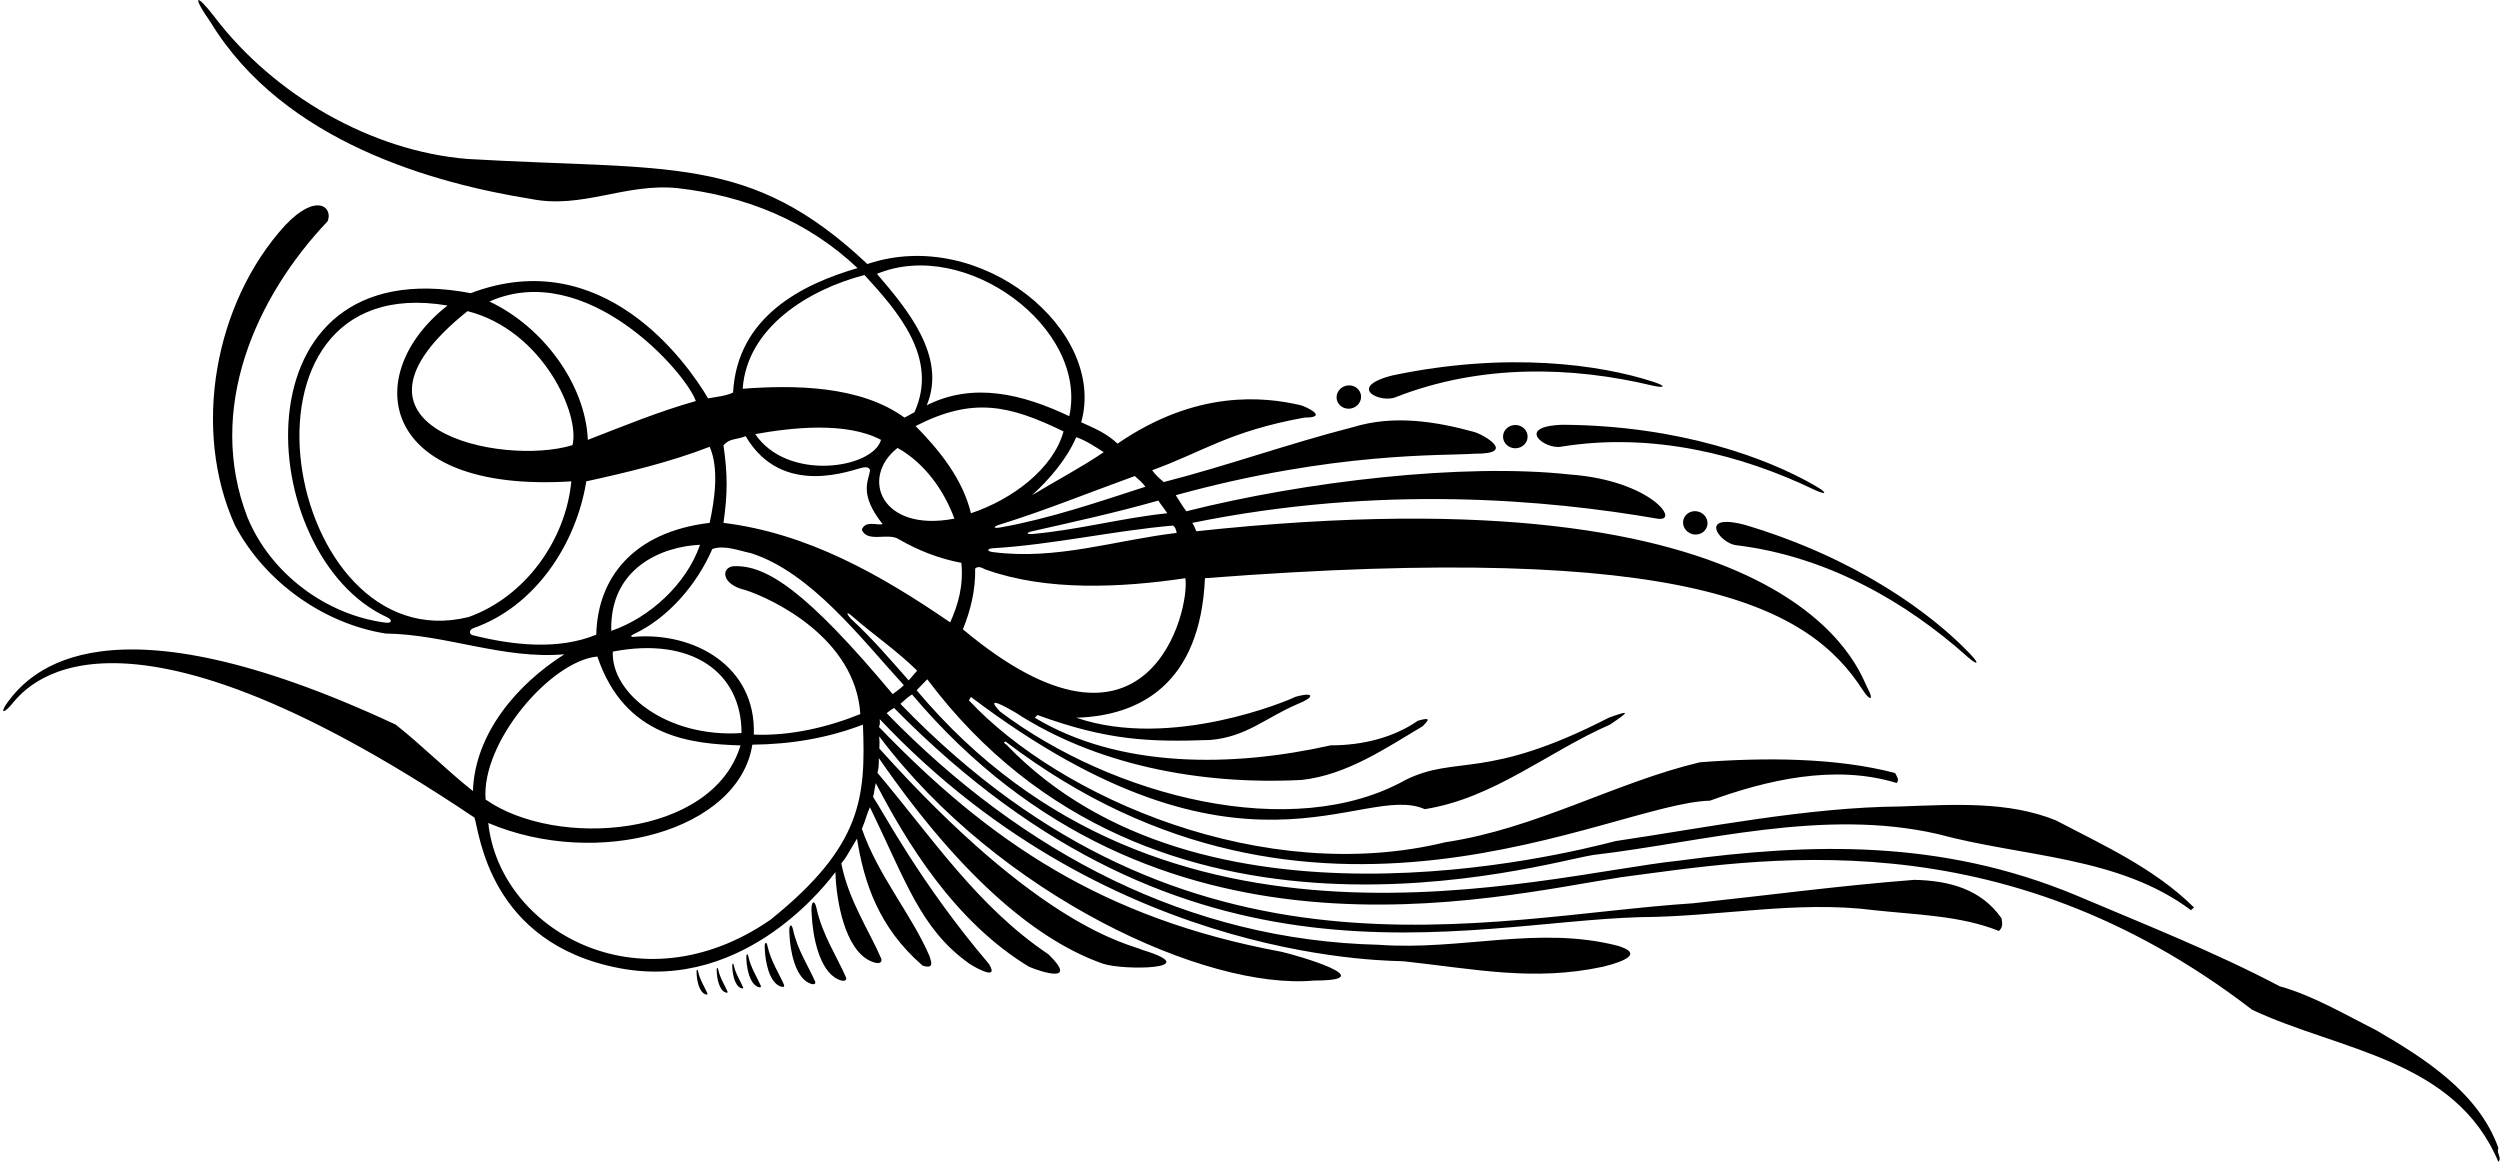 <?xml version="1.0" encoding="UTF-8"?>
<svg xmlns="http://www.w3.org/2000/svg" xmlns:xlink="http://www.w3.org/1999/xlink" width="526pt" height="245pt" viewBox="0 0 526 245" version="1.1">
<g id="surface1">
<path style=" stroke:none;fill-rule:nonzero;fill:rgb(0%,0%,0%);fill-opacity:1;" d="M 525.664 241.555 C 521.543 229.91 510.062 222.637 500.035 216.812 C 493.324 213.418 486.613 209.457 479.66 207.516 C 465.676 200.16 451.039 194.418 436.57 188.273 C 408.293 176.574 381.145 177.34 353.414 181.059 C 323.691 184.18 245.012 207.328 192.859 145.227 C 193.508 144.578 194.449 143.562 195.098 142.918 C 242.746 206.492 324.43 181.574 335.262 179.879 C 358.145 177.211 383.613 169.922 407.785 175.5 C 425.652 180.352 445.785 180.109 460.984 191.508 C 461.227 191.266 461.391 191.105 461.633 190.941 C 453.305 182.695 442.551 177.844 432.527 172.59 C 422.5 168.547 411.344 169.273 399.863 169.68 C 380.379 169.84 359.031 174.125 339.953 176.957 C 328.957 179.785 252.711 199.117 211.887 156.824 C 211.805 156.582 210.754 156.258 211.562 156.016 C 276.223 205.266 338.98 168.949 359.762 168.465 C 371.566 164.18 385.957 160.703 399.055 164.746 C 399.699 164.098 399.055 163.293 398.73 162.645 C 386.441 159.41 371.402 159.328 357.66 160.383 C 339.953 164.586 323.137 174.367 304.137 177.199 C 265.93 186.535 223.012 167.852 203.852 147.344 C 203.934 147.266 204.203 146.719 204.285 146.637 C 261.414 189.863 286.539 164.41 299.77 170.246 C 314.242 167.98 325.641 158.199 338.738 152.457 C 342.781 149.734 343.168 149.305 338.496 151.004 C 312.555 164.344 306.48 158.766 295.727 164.098 C 271.977 177.406 234.074 167.559 210.383 149.688 C 206.957 146.035 211.773 148.855 213.586 149.871 C 230.266 160.766 252.148 165.23 273.898 164.098 C 283.438 163.047 291.766 157.277 299.301 152.816 C 300.93 151.238 300.785 150.934 298.316 151.648 C 293.301 155.125 286.836 156.824 279.961 156.824 C 259.426 161.43 235.574 161.754 217.707 151.004 C 217.949 150.84 218.031 150.68 218.273 150.438 C 232.965 155.801 241.738 156.148 254.656 155.691 C 262.254 155.043 266.344 150.98 272.973 148.148 C 276.367 146.852 276.938 145.402 272.527 146.621 C 271.344 147.281 246.434 157.852 226.438 151.004 C 239.801 150.641 252.555 143.906 253.523 121.652 C 355.902 113.777 380.738 127.758 391.992 145.281 C 393.48 147.594 394.316 147.305 392.945 144.812 C 391.129 141.508 378.727 98.102 251.723 111.777 C 251.559 111.535 251.477 111.008 250.855 110.012 C 290.547 101.918 325.613 105.145 348.684 109.121 C 353.734 109.949 347.363 101.07 330.25 99.828 C 307.828 97.383 274.57 101.277 249.605 107.57 C 248.797 106.52 248.273 105.559 247.379 104.191 C 280.859 94.961 303.652 95.941 310.281 95.457 C 319.328 95.551 312.07 91.402 310.168 90.883 C 301.941 88.629 293.188 87.254 284.652 89.879 C 271.066 93.355 258.113 98.031 244.855 101.426 C 243.98 100.668 243.059 99.906 242.414 98.934 C 253.164 95.055 258.559 90.746 274.465 87.859 C 279.828 87.871 274.578 85.469 273.605 85.242 C 265.926 83.457 251.699 81.949 235.137 93.34 C 232.789 91.156 230.406 90.16 227.484 88.844 C 232.934 69.488 206.289 47.508 182.492 55.551 C 157.758 32.238 140.797 35.941 98.371 33.445 C 78.062 31.805 57.664 19.965 45.219 3.672 C 41.117 -1.699 40.328 -0.969 44.301 4.664 C 59.719 30.008 91.582 38.621 111.711 41.855 C 122.547 44.035 131.52 38.461 142.598 39.59 C 156.828 41.207 169.926 46.461 180.434 56.406 C 168.77 59.785 155.102 66.637 154.238 82.602 C 152.621 83.328 150.762 83.492 148.984 83.816 C 144.457 76.137 126.742 51.168 99.039 61.684 C 48.777 52.066 53.277 116.938 81.379 129.84 C 82.633 130.414 82.484 131.184 81.098 131.004 C 68.543 129.375 56.852 120.598 52.043 108.797 C 43.312 86.078 53.742 62.551 68.941 46.543 C 70.109 43.621 66.609 40.41 59.969 47.434 C 45.09 63.766 40.32 90.445 49.457 110.578 C 55.844 122.621 68.297 131.273 81.152 133.297 C 93.844 133.457 105.891 138.793 118.746 137.66 C 108.801 143.969 99.906 154.316 99.504 166.445 C 94.008 162.078 88.59 156.66 83.254 152.457 C 22.195 123.98 6.336 141.43 1.676 147.645 C 0.023 149.848 0.566 150.371 2.32 148.355 C 4.914 145.367 22.309 119.938 99.828 172.023 C 100.879 175.016 102.781 198.488 130.391 203.715 C 157.141 208.781 174.484 185.148 175.77 183.496 C 175.93 189.398 177.711 199.695 183.129 202.199 C 185.426 203.238 185.633 202.133 185.391 201.648 C 182.883 195.828 178.496 189.344 177.008 181.645 C 178.02 180.41 177.824 180.648 180.312 176.449 C 181.77 185.586 184.82 195.121 194.098 203.152 C 196.594 203.992 195.957 202.344 195.555 201.129 C 191.836 192.477 184.672 184.105 181.34 174.383 C 182.195 172.375 182.203 171.727 183.031 169.836 C 190.539 185.293 193.695 195.391 203.719 202.586 C 203.641 202.664 210.633 206.969 208.086 202.828 C 193.539 185.746 185.57 170.344 183.68 167.648 C 184.039 166.488 183.762 167.105 184.262 164.762 C 190.602 176.953 200.723 193.867 216.492 203.395 C 219.074 204.512 227.004 207.047 220.617 200.805 C 205.66 190.781 196.02 176.109 184.617 162.605 C 184.906 161.547 184.906 160.879 184.906 159.504 C 203.145 185.93 219.203 198.27 232.031 202.75 C 236.242 204.223 253.875 203.996 240.453 199.891 C 237.391 198.527 219.055 195.422 185.02 157.496 C 185.031 156.004 185.102 156.406 184.98 154.922 C 210.305 188.562 253.93 208.406 276.484 206.305 C 291.109 206.316 273.172 201.047 269.531 200.238 C 232.07 193.273 208.258 177.156 184.945 152.961 C 185.234 152.07 185.094 152.102 185.09 151.301 C 234.559 203.84 295.082 202.02 295.402 202.262 C 310.359 203.879 322.652 206.547 337.285 203.395 C 347.27 200.914 341.328 199.352 340.52 199.027 C 323.703 194.66 307.512 200.051 290.148 198.785 C 250.152 197.844 215.246 179.562 186.547 150.051 C 187.238 149.484 187.523 149.316 188.105 148.953 C 250.348 212.254 307.855 194.016 345.207 192.965 C 361.781 192.883 378.031 189.406 394.363 191.508 C 403.258 192.477 412.555 192.641 420.562 195.875 C 421.449 195.066 421.289 194.34 421.125 193.207 C 416.762 186.98 409.969 185.281 402.773 185.121 C 387.09 186.332 372.133 188.355 356.203 190.051 C 312.77 192.844 250.035 210.824 189.445 148.09 C 190.574 147.086 191.172 146.52 191.898 146.117 C 243.094 206.773 313.676 188.77 341.086 184.566 C 369.703 180.848 420.504 171.422 473.84 212.449 C 491.949 221.02 516.531 222.715 525.664 244.465 C 526.473 243.496 525.18 242.688 525.664 241.555 Z M 202.59 132.406 C 204.203 128.445 205.258 124.242 205.176 119.633 C 205.984 118.824 207.035 119.793 207.52 119.875 C 220.215 124.402 235.816 123.676 249.398 121.652 C 250.449 128.121 241.754 165.199 202.59 132.406 Z M 188.844 94.246 C 194.664 97.48 198.707 103.383 200.809 109.121 C 185.375 112.09 180.887 100.473 188.844 94.246 Z M 158.906 91.336 C 166.586 89.961 178.008 88.664 185.367 92.547 C 183.66 98.598 165.672 101.387 158.906 91.336 Z M 192.645 89.637 C 204.688 83.488 212.258 85.191 223.77 90.77 C 221.59 98.691 212.855 105.148 204.285 107.988 C 202.59 100.953 197.898 94.973 192.645 89.637 Z M 247.57 112.129 C 234.805 113.613 222.219 117.945 208.793 116.145 C 207.594 115.984 207.664 115.426 208.91 115.352 C 221.512 114.594 234.188 111.68 246.766 110.578 C 247.332 110.898 247.492 111.645 247.57 112.129 Z M 243.711 105.32 C 244.277 106.211 245.035 107.102 245.602 107.988 C 235.945 108.996 226.934 111.484 217.191 112.355 C 216 112.465 215.875 112.074 217.016 111.812 C 226.02 109.77 234.887 107.832 243.711 105.32 Z M 238.754 100.16 C 239.551 100.852 240.508 101.684 240.992 102.41 C 231.043 105.633 220.914 109.098 210.551 110.965 C 208.953 111.254 208.824 110.84 210.383 110.359 C 219.762 107.461 229.535 103.488 238.754 100.16 Z M 232.227 95.137 C 227.617 98.285 222.074 101.199 217.141 104.191 C 220.941 100.715 224.496 96.508 226.438 91.98 C 228.379 92.629 230.445 94.004 232.227 95.137 Z M 224.973 87.57 C 215.145 82.898 204.77 80.34 194.988 85.27 C 199.273 75.004 190.816 64.977 184.512 57.621 C 203.16 49.875 229.043 69.027 224.973 87.57 Z M 181.891 57.863 C 188.844 65.461 197.574 75.324 192.402 86.727 C 191.754 87.051 191.027 87.535 190.301 87.859 C 180.922 81.066 167.016 80.984 156.262 81.793 C 157.148 68.938 170.078 60.922 181.891 57.863 Z M 152.219 93.68 C 153.594 92.145 154.945 92.574 156.883 91.77 C 164.641 105.031 179.508 98.711 181.633 98.355 C 182.379 98.234 182.906 98.355 183.059 98.953 C 182.773 101.141 180.637 103.883 185.691 110.254 C 184.801 110.656 182.051 109.363 181.324 111.465 C 182.535 114.297 186.902 111.953 189.168 113.488 C 193.211 115.832 197.574 117.531 202.266 118.422 C 202.75 123.188 201.617 127.152 199.922 130.949 C 185.285 120.926 169.926 112.195 152.219 110.012 C 153.105 103.785 153.105 99.906 152.219 93.68 Z M 146.398 84.383 C 138.637 86.562 131.195 89.637 123.68 92.547 C 123.191 80.906 114.301 68.777 102.98 63.441 C 123.281 54.422 144.297 78.316 146.398 84.383 Z M 120.449 93.66 C 105.598 98.234 67.586 90.07 98.371 65.461 C 114.254 69.527 122.086 87.219 120.449 93.66 Z M 94.16 64.285 C 75.738 78.676 79.531 103.84 120.203 101.277 C 119.07 113.406 110.742 125.453 98.613 129.82 C 59.633 139.492 45.113 55.973 94.16 64.285 Z M 99.465 133.648 C 98.602 133.434 98.715 132.477 99.586 132.172 C 112.645 127.586 121.23 114.469 123.355 101.277 C 132.168 99.34 140.98 97.234 149.309 94.004 C 151.328 98.531 150.359 105.16 149.309 110.012 C 133.262 111.918 125.719 121.566 125.457 133.539 C 117.391 136.84 107.863 135.75 99.465 133.648 Z M 128.609 132.73 C 128.262 119.453 139.297 114.98 147.285 114.621 C 144.457 122.867 136.695 129.98 128.609 132.73 Z M 128.934 137.098 C 145.465 133.906 156.02 141.391 156.02 154.234 C 140.402 155.27 128.547 145.926 128.934 137.098 Z M 125.688 138.133 C 131.504 155.422 145.844 156.496 155.805 156.836 C 149.934 176.293 117.008 178.594 102.172 168.223 C 101.203 156.176 115.887 139.031 125.688 138.133 Z M 162.082 193.531 C 134.465 212.586 105.062 195.531 102.738 173.156 C 125.734 182.91 155.445 174.797 158.293 156.68 C 166.461 156.598 174.211 155.285 181.566 152.457 C 182.129 167.613 181.547 177.922 162.082 193.531 Z M 187.816 146.043 C 169.734 124.398 161.18 118.734 154.227 119.141 C 151.699 119.48 151.77 122.992 156.816 124.145 C 162.336 125.926 179.98 134.125 181.012 150.242 C 174.223 152.992 166.285 154.883 158.605 154.559 C 159.102 140.051 145.883 132.883 133.258 133.996 C 132.66 134.051 132.668 133.73 133.23 133.473 C 140.691 130.023 146.715 122.801 149.871 115.508 C 152.379 114.621 155.371 115.832 158.039 116.398 C 170.652 120.441 181.191 134.375 190.164 144.16 C 189.504 144.875 187.898 145.965 187.816 146.043 Z M 191.188 143.16 C 186.992 138.398 183.684 134.496 178.984 130.137 C 177.891 128.867 178.148 128.637 179.395 129.727 C 183.871 133.641 188.664 136.867 192.969 141.105 C 192.461 141.723 191.824 142.422 191.188 143.16 "/>
<path style=" stroke:none;fill-rule:nonzero;fill:rgb(0%,0%,0%);fill-opacity:1;" d="M 328.48 93.98 C 347.512 90.898 366.211 95.586 381.605 102.984 C 384.02 104.141 384.887 103.941 382.051 102.285 C 372.008 96.422 353.461 89.531 328.805 89.371 C 318.605 89.695 325.039 94.648 328.48 93.98 "/>
<path style=" stroke:none;fill-rule:nonzero;fill:rgb(0%,0%,0%);fill-opacity:1;" d="M 171.781 191.027 C 171.371 189.105 170.508 189.551 170.781 192.387 C 170.969 196.863 172.34 204.207 176.289 206.035 C 178.012 206.816 178.168 205.984 177.984 205.621 C 176.148 201.359 172.969 196.621 171.781 191.027 "/>
<path style=" stroke:none;fill-rule:nonzero;fill:rgb(0%,0%,0%);fill-opacity:1;" d="M 166.852 195.586 C 166.543 194.145 165.895 194.477 166.102 196.605 C 166.238 199.961 167.27 205.473 170.23 206.84 C 171.523 207.426 171.641 206.805 171.504 206.531 C 170.125 203.336 167.738 199.781 166.852 195.586 "/>
<path style=" stroke:none;fill-rule:nonzero;fill:rgb(0%,0%,0%);fill-opacity:1;" d="M 161.48 199.023 C 161.25 197.941 160.762 198.191 160.918 199.785 C 161.023 202.305 161.793 206.438 164.016 207.465 C 164.984 207.902 165.07 207.438 164.969 207.23 C 163.938 204.832 162.148 202.168 161.48 199.023 "/>
<path style=" stroke:none;fill-rule:nonzero;fill:rgb(0%,0%,0%);fill-opacity:1;" d="M 157.465 201.27 C 157.293 200.457 156.926 200.645 157.043 201.844 C 157.121 203.73 157.699 206.828 159.367 207.598 C 160.094 207.93 160.156 207.578 160.082 207.426 C 159.309 205.629 157.965 203.629 157.465 201.27 "/>
<path style=" stroke:none;fill-rule:nonzero;fill:rgb(0%,0%,0%);fill-opacity:1;" d="M 154.395 203.117 C 154.266 202.512 153.992 202.652 154.078 203.547 C 154.137 204.965 154.57 207.289 155.82 207.867 C 156.367 208.113 156.414 207.852 156.355 207.734 C 155.777 206.387 154.77 204.891 154.395 203.117 "/>
<path style=" stroke:none;fill-rule:nonzero;fill:rgb(0%,0%,0%);fill-opacity:1;" d="M 151.117 204.02 C 150.988 203.41 150.715 203.555 150.801 204.453 C 150.859 205.867 151.293 208.191 152.543 208.77 C 153.09 209.016 153.137 208.754 153.078 208.641 C 152.5 207.289 151.492 205.789 151.117 204.02 "/>
<path style=" stroke:none;fill-rule:nonzero;fill:rgb(0%,0%,0%);fill-opacity:1;" d="M 146.883 204.406 C 146.754 203.797 146.477 203.938 146.566 204.836 C 146.625 206.254 147.059 208.578 148.309 209.156 C 148.852 209.402 148.902 209.141 148.844 209.023 C 148.266 207.676 147.258 206.176 146.883 204.406 "/>
<path style=" stroke:none;fill-rule:nonzero;fill:rgb(0%,0%,0%);fill-opacity:1;" d="M 316.238 91.867 C 316.238 93.223 317.395 94.316 318.824 94.316 C 320.254 94.316 321.41 93.223 321.41 91.867 C 321.41 90.516 320.254 89.418 318.824 89.418 C 317.395 89.418 316.238 90.516 316.238 91.867 "/>
<path style=" stroke:none;fill-rule:nonzero;fill:rgb(0%,0%,0%);fill-opacity:1;" d="M 293.676 83.555 C 311.625 76.512 330.891 77.121 347.508 81.09 C 350.105 81.711 350.914 81.328 347.789 80.312 C 336.734 76.711 317.148 73.91 293.016 78.98 C 283.117 81.461 290.453 84.938 293.676 83.555 "/>
<path style=" stroke:none;fill-rule:nonzero;fill:rgb(0%,0%,0%);fill-opacity:1;" d="M 284.312 85.934 C 285.711 85.629 286.609 84.312 286.32 82.988 C 286.035 81.668 284.672 80.84 283.273 81.145 C 281.879 81.445 280.98 82.766 281.266 84.086 C 281.555 85.41 282.918 86.234 284.312 85.934 "/>
<path style=" stroke:none;fill-rule:nonzero;fill:rgb(0%,0%,0%);fill-opacity:1;" d="M 365.379 114.723 C 384.516 117.059 401.172 126.758 413.906 138.145 C 415.898 139.93 416.789 139.977 414.523 137.598 C 406.508 129.172 390.609 117.395 366.969 110.387 C 357.082 107.863 361.883 114.41 365.379 114.723 "/>
<path style=" stroke:none;fill-rule:nonzero;fill:rgb(0%,0%,0%);fill-opacity:1;" d="M 354.203 109.289 C 353.828 110.59 354.637 111.969 356.008 112.363 C 357.379 112.762 358.797 112.031 359.172 110.73 C 359.551 109.43 358.742 108.055 357.371 107.656 C 355.996 107.262 354.582 107.992 354.203 109.289 "/>
</g>
</svg>
